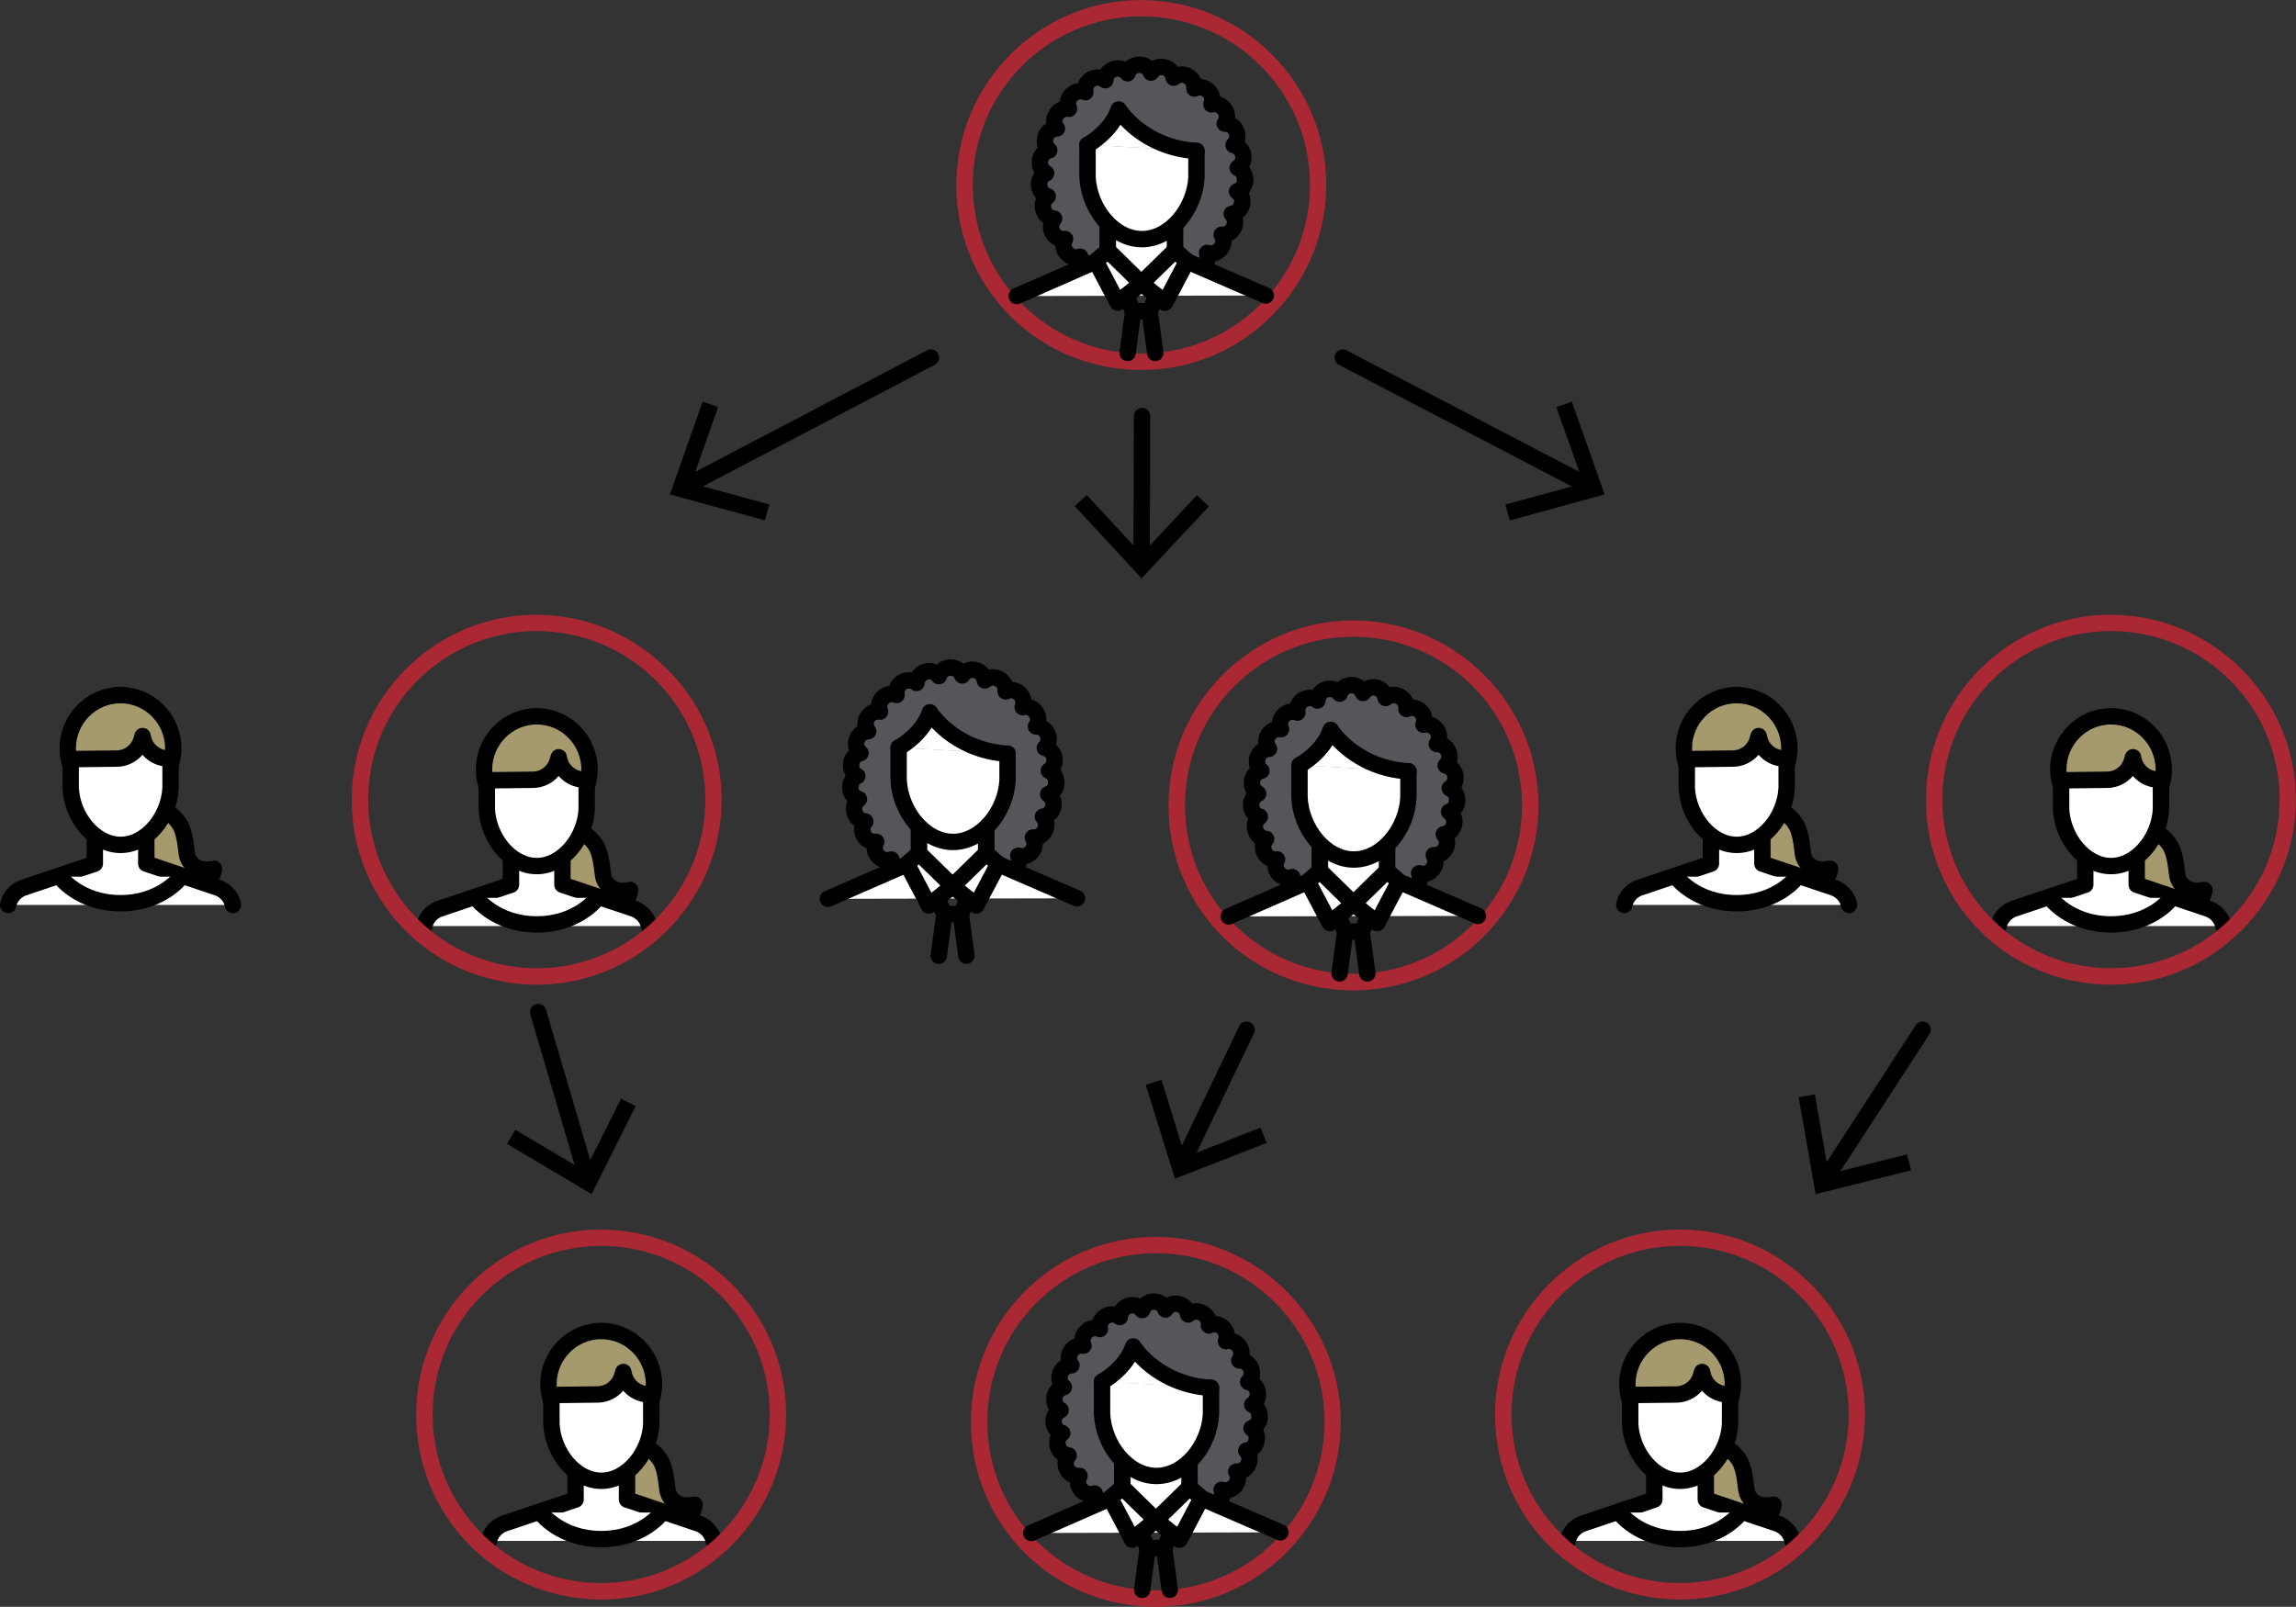 <?xml version="1.0" encoding="UTF-8"?>
<svg id="Layer_2" data-name="Layer 2" xmlns="http://www.w3.org/2000/svg" viewBox="0 0 210.15 147.09">
  <rect x="0" y="0" width="210.15" height="147.09" fill="#333333" stroke="none"/>
  <defs>
    <style>
      .cls-1, .cls-2 {
        fill: #a59a6e;
      }

      .cls-3 {
        fill: #aa2734;
      }

      .cls-4 {
        fill: #54565a;
      }

      .cls-4, .cls-2, .cls-5, .cls-6 {
        stroke: #000;
        stroke-linecap: round;
        stroke-linejoin: round;
        stroke-width: 1.5px;
      }

      .cls-5 {
        fill: #fff;
      }

      .cls-6 {
        fill: none;
      }
    </style>
  </defs>
  <g id="Content">
    <g>
      <g>
        <path class="cls-3" d="m104.47,1.5c8.46,0,15.35,6.82,15.43,15.29.07,8.14-6.17,14.87-14.16,15.52-.37.03-.75.05-1.13.05-.05,0-.11,0-.16,0-.42,0-.84-.02-1.25-.05-7.87-.64-14.09-7.19-14.16-15.24-.08-8.52,6.77-15.49,15.29-15.57.05,0,.09,0,.14,0m0-1.5h-.16c-9.33.09-16.86,7.75-16.78,17.09.08,8.82,6.76,16.01,15.54,16.72.46.04.92.06,1.37.06h.18c.42,0,.84-.02,1.24-.06,8.78-.71,15.61-8.19,15.53-17.02-.08-9.25-7.68-16.78-16.93-16.78h0Z"/>
        <g>
          <path class="cls-4" d="m113.95,16.42c.01-.47-.26-.88-.67-1.05.38-.23.59-.68.51-1.14v-.05c-.09-.46-.45-.81-.88-.9.32-.3.44-.77.27-1.21l-.03-.07c-.18-.44-.6-.69-1.05-.68.26-.37.28-.88,0-1.28l-.03-.04c-.27-.39-.75-.56-1.19-.45.17-.42.06-.93-.29-1.25,0,0-.02-.02-.02-.02-.35-.32-.85-.37-1.25-.17.06-.44-.16-.9-.58-1.12l-.05-.03c-.42-.23-.93-.15-1.27.15-.06-.45-.39-.84-.85-.95,0,0-.05-.01-.06-.01-.47-.11-.92.11-1.16.5-.16-.42-.57-.73-1.05-.72h-.09c-.48.02-.87.34-1,.78-.27-.36-.75-.54-1.21-.4l-.07.02c-.46.15-.74.56-.76,1.01-.36-.29-.87-.33-1.28-.08l-.04.02c-.41.25-.6.72-.51,1.16-.41-.18-.91-.1-1.24.24l-.04.04c-.33.34-.4.83-.22,1.24-.44-.08-.89.11-1.14.5l-.04.06c-.25.41-.2.89.08,1.24-.44,0-.86.29-1.02.73l-.02.07c-.16.45,0,.92.34,1.2-.43.1-.78.46-.85.92v.07c-.07.47.17.9.56,1.11-.4.19-.67.6-.64,1.07v.07c.04.47.36.84.79.97-.36.26-.54.73-.41,1.18l.02.07c.13.46.53.75.97.79-.3.34-.37.83-.15,1.25l.03.06c.23.42.68.62,1.12.56-.22.4-.18.91.14,1.27l.03.03c.31.36.8.47,1.22.32-.11.43.04.91.43,1.18l.06.04c.39.28.89.25,1.26-.01-.01.46.26.89.71,1.07l.07.03c.45.17.93.02,1.22-.33.11.44.49.79.97.84h.07s.04.01.07.01c.45.01.85-.25,1.03-.65.22.4.68.65,1.16.57,0,0,.06,0,.06,0,.48-.08.81-.46.88-.91.31.33.81.45,1.25.26l.08-.03c.43-.2.67-.64.63-1.09.39.24.9.22,1.27-.08l.05-.04c.38-.3.49-.79.34-1.21.43.15.93.01,1.23-.37l.03-.04c.29-.37.31-.87.08-1.25.44.04.88-.21,1.09-.63l.02-.04c.2-.42.12-.91-.19-1.24.43-.06.81-.38.92-.83l.02-.07c.11-.46-.09-.91-.46-1.16.42-.14.73-.53.75-1v-.1s0-.01,0-.01Z"/>
          <g>
            <g>
              <polyline class="cls-5" points="115.86 27.05 107.54 23.44 107.54 19.81 101.4 19.81 101.4 23.44 93.06 27.1"/>
              <polygon class="cls-5" points="104.47 25.93 107.54 23.44 107.54 19.81 101.4 19.81 101.4 23.44 104.47 25.93"/>
              <polygon class="cls-5" points="104.47 25.93 102.3 27.71 100.29 23.9 101.4 22.93 104.47 25.93"/>
              <polygon class="cls-5" points="104.47 25.93 106.64 27.71 108.65 23.9 107.54 22.93 104.47 25.93"/>
              <polyline class="cls-6" points="105.88 27.09 105.22 28.49 104.47 28.49 103.72 28.49 103.06 27.09"/>
              <line class="cls-6" x1="105.74" y1="32.31" x2="105.22" y2="28.49"/>
              <line class="cls-6" x1="103.72" y1="28.49" x2="103.21" y2="32.31"/>
            </g>
            <path class="cls-5" d="m109.51,13.81c0,3.61,0-1.21,0,2.4-.13,2.89-2.37,5.7-5.02,5.68-2.63-.02-4.82-2.82-4.95-5.68,0-3.61,0,.65,0-2.96"/>
            <path class="cls-5" d="m99.54,13.26s2.18-1.19,2.85-3.24c0,0,2.14,3.49,7.12,3.8"/>
          </g>
        </g>
      </g>
      <g>
        <line class="cls-6" x1="85.21" y1="32.73" x2="62.76" y2="44.5"/>
        <polygon points="64.31 36.76 65.73 37.26 63.27 44.23 70.41 46.18 70.01 47.63 61.32 45.26 64.31 36.76"/>
      </g>
      <g>
        <line class="cls-6" x1="122.9" y1="32.73" x2="145.43" y2="44.5"/>
        <polygon points="138.19 47.64 137.79 46.19 144.92 44.24 142.45 37.27 143.87 36.77 146.87 45.26 138.19 47.64"/>
      </g>
      <g>
        <line class="cls-6" x1="104.53" y1="38.09" x2="104.49" y2="51.31"/>
        <polygon points="98.37 46.33 99.47 45.31 104.49 50.74 109.55 45.33 110.64 46.36 104.49 52.94 98.37 46.33"/>
      </g>
      <g>
        <line class="cls-6" x1="175.97" y1="94.26" x2="167.07" y2="107.95"/>
        <polygon points="164.63 100.44 166.11 100.18 167.38 107.47 174.55 105.67 174.92 107.13 166.18 109.31 164.63 100.44"/>
      </g>
      <g>
        <line class="cls-6" x1="49.26" y1="92.65" x2="53.7" y2="107.75"/>
        <polygon points="46.41 104.71 47.17 103.42 53.53 107.2 56.84 100.58 58.18 101.25 54.15 109.31 46.41 104.71"/>
      </g>
      <g>
        <line class="cls-6" x1="114.1" y1="94.26" x2="108.25" y2="106.44"/>
        <polygon points="104.87 99.3 106.31 98.85 108.49 105.92 115.38 103.22 115.93 104.62 107.54 107.9 104.87 99.3"/>
      </g>
      <g>
        <path class="cls-3" d="m123.88,58.29c8.46,0,15.35,6.82,15.43,15.29.07,8.14-6.17,14.87-14.16,15.52-.37.03-.75.05-1.13.05-.05,0-.11,0-.16,0-.42,0-.83-.02-1.24-.05-7.87-.64-14.09-7.19-14.16-15.24-.08-8.52,6.77-15.49,15.29-15.57.05,0,.09,0,.14,0m0-1.5v1.5-1.5h-.16c-9.33.09-16.86,7.75-16.78,17.09.08,8.82,6.76,16.01,15.54,16.72.46.04.92.06,1.37.06h.18c.42,0,.84-.02,1.24-.06,8.78-.71,15.61-8.19,15.53-17.02-.08-9.25-7.68-16.78-16.93-16.78h0Z"/>
        <g>
          <path class="cls-4" d="m133.36,73.21c.01-.47-.26-.88-.67-1.05.38-.23.59-.68.51-1.14v-.05c-.09-.46-.45-.81-.88-.9.32-.3.44-.77.27-1.21l-.03-.07c-.18-.44-.6-.69-1.05-.68.26-.37.28-.88,0-1.28l-.03-.04c-.27-.39-.75-.56-1.19-.45.17-.42.06-.93-.29-1.25,0,0-.02-.02-.02-.02-.35-.32-.85-.37-1.25-.17.06-.44-.16-.9-.58-1.12l-.05-.03c-.42-.23-.93-.15-1.27.15-.06-.45-.39-.84-.85-.95,0,0-.05-.01-.06-.01-.47-.11-.92.11-1.16.5-.16-.42-.57-.73-1.05-.72h-.09c-.48.02-.87.34-1,.78-.27-.36-.75-.54-1.21-.4l-.07.02c-.46.15-.74.56-.76,1.01-.36-.29-.87-.33-1.28-.08l-.04.02c-.41.25-.6.72-.51,1.16-.41-.18-.91-.1-1.24.24l-.04.04c-.33.34-.4.83-.22,1.24-.44-.08-.89.11-1.14.5l-.04.06c-.25.41-.2.89.08,1.24-.44,0-.86.29-1.02.73l-.02.07c-.16.45,0,.92.34,1.2-.43.1-.78.46-.85.92v.07c-.07.47.17.9.56,1.11-.4.19-.67.6-.64,1.07v.07c.04.47.36.84.79.97-.36.26-.54.73-.41,1.18l.02.07c.13.46.53.75.97.79-.3.34-.37.83-.15,1.25l.03.06c.23.42.68.62,1.12.56-.22.4-.18.91.14,1.27l.03.03c.31.36.8.47,1.22.32-.11.43.04.91.43,1.18l.06.04c.39.28.89.25,1.26-.01-.01.46.26.89.71,1.07l.07.03c.45.17.93.02,1.22-.33.11.44.49.79.97.84h.07s.04.01.07.01c.45.01.85-.25,1.03-.65.22.4.68.65,1.16.57,0,0,.06,0,.06,0,.48-.08.81-.46.88-.91.31.33.81.45,1.25.26l.08-.03c.43-.2.67-.64.63-1.09.39.24.9.22,1.27-.08l.05-.04c.38-.3.49-.79.34-1.21.43.15.93.01,1.23-.37l.03-.04c.29-.37.31-.87.08-1.25.44.04.88-.21,1.09-.63l.02-.04c.2-.42.12-.91-.19-1.24.43-.06.81-.38.92-.83l.02-.07c.11-.46-.09-.91-.46-1.16.42-.14.73-.53.75-1v-.1s0-.01,0-.01Z"/>
          <g>
            <g>
              <polyline class="cls-5" points="135.27 83.84 126.95 80.23 126.95 76.59 120.81 76.59 120.81 80.23 112.46 83.89"/>
              <polygon class="cls-5" points="123.88 82.72 126.95 80.23 126.95 76.59 120.81 76.59 120.81 80.23 123.88 82.72"/>
              <polygon class="cls-5" points="123.88 82.72 121.71 84.5 119.7 80.69 120.81 79.72 123.88 82.72"/>
              <polygon class="cls-5" points="123.88 82.72 126.05 84.5 128.06 80.69 126.95 79.72 123.88 82.72"/>
              <polyline class="cls-6" points="125.29 83.88 124.63 85.28 123.88 85.28 123.13 85.28 122.47 83.88"/>
              <line class="cls-6" x1="125.15" y1="89.1" x2="124.63" y2="85.28"/>
              <line class="cls-6" x1="123.13" y1="85.28" x2="122.61" y2="89.1"/>
            </g>
            <path class="cls-5" d="m128.91,70.6c0,3.61,0-1.21,0,2.4-.13,2.89-2.37,5.7-5.02,5.68-2.63-.02-4.82-2.82-4.95-5.68,0-3.61,0,.65,0-2.96"/>
            <path class="cls-5" d="m118.95,70.05s2.18-1.19,2.85-3.24c0,0,2.14,3.49,7.12,3.8"/>
          </g>
        </g>
      </g>
      <g>
        <path class="cls-3" d="m105.8,114.72c8.46,0,15.35,6.82,15.43,15.29.07,8.14-6.17,14.87-14.16,15.52-.37.03-.75.05-1.13.05-.05,0-.11,0-.16,0-.42,0-.84-.02-1.25-.05-7.87-.64-14.09-7.19-14.16-15.24-.08-8.52,6.77-15.49,15.29-15.57.05,0,.1,0,.14,0m0-1.5v1.5-1.5h-.16c-9.33.09-16.86,7.75-16.78,17.09.08,8.82,6.76,16.01,15.54,16.72.46.04.92.06,1.37.06h.18c.42,0,.84-.02,1.24-.06,8.79-.71,15.61-8.19,15.53-17.03-.08-9.25-7.68-16.78-16.93-16.78h0Z"/>
        <g>
          <path class="cls-4" d="m115.28,129.64c.01-.47-.26-.88-.67-1.05.38-.23.59-.68.51-1.14v-.05c-.09-.46-.45-.81-.88-.9.32-.3.44-.77.27-1.21l-.03-.07c-.18-.44-.6-.69-1.05-.68.26-.37.28-.88,0-1.28l-.03-.04c-.27-.39-.75-.56-1.19-.45.17-.42.06-.93-.29-1.25,0,0-.02-.02-.02-.02-.35-.32-.85-.37-1.25-.17.06-.44-.16-.9-.58-1.12l-.05-.03c-.42-.23-.93-.15-1.27.15-.06-.45-.39-.84-.85-.95,0,0-.05-.01-.06-.01-.47-.11-.92.11-1.16.5-.16-.42-.57-.73-1.05-.72h-.09c-.48.02-.87.34-1,.78-.27-.36-.75-.54-1.21-.4l-.07.02c-.46.15-.74.56-.76,1.01-.36-.29-.87-.33-1.28-.08l-.04.02c-.41.25-.6.72-.51,1.16-.41-.18-.91-.1-1.24.24l-.04.04c-.33.34-.4.83-.22,1.24-.44-.08-.89.11-1.14.5l-.04.06c-.25.41-.2.89.08,1.24-.44,0-.86.29-1.02.73l-.02.07c-.16.45,0,.92.34,1.2-.43.1-.78.46-.85.92v.07c-.07.47.17.9.56,1.11-.4.19-.67.6-.64,1.07v.07c.04.47.36.84.79.97-.36.26-.54.73-.41,1.18l.02.07c.13.46.53.75.97.79-.3.34-.37.83-.15,1.25l.03.06c.23.42.68.62,1.12.56-.22.4-.18.91.14,1.27l.03.03c.31.36.8.47,1.22.32-.11.43.04.91.43,1.18l.06.04c.39.28.89.25,1.26-.01-.01.46.26.89.71,1.07l.07.03c.45.17.93.02,1.22-.33.11.44.49.79.97.84h.07s.04.01.07.01c.45.01.85-.25,1.03-.65.22.4.68.65,1.16.57,0,0,.06,0,.06,0,.48-.08.81-.46.88-.91.31.33.81.45,1.25.26l.08-.03c.43-.2.67-.64.63-1.09.39.24.9.22,1.27-.08l.05-.04c.38-.3.49-.79.34-1.21.43.15.93.01,1.23-.37l.03-.04c.29-.37.31-.87.08-1.25.44.04.88-.21,1.09-.63l.02-.04c.2-.42.12-.91-.19-1.24.43-.06.81-.38.92-.83l.02-.07c.11-.46-.09-.91-.46-1.16.42-.14.73-.53.75-1v-.1s0-.01,0-.01Z"/>
          <g>
            <g>
              <polyline class="cls-5" points="117.19 140.27 108.87 136.67 108.87 133.03 102.73 133.03 102.73 136.67 94.39 140.33"/>
              <polygon class="cls-5" points="105.8 139.15 108.87 136.67 108.87 133.03 102.73 133.03 102.73 136.67 105.8 139.15"/>
              <polygon class="cls-5" points="105.8 139.15 103.63 140.94 101.62 137.13 102.73 136.15 105.8 139.15"/>
              <polygon class="cls-5" points="105.8 139.15 107.97 140.94 109.98 137.13 108.87 136.15 105.8 139.15"/>
              <polyline class="cls-6" points="107.21 140.31 106.55 141.71 105.8 141.71 105.05 141.71 104.39 140.31"/>
              <line class="cls-6" x1="107.07" y1="145.53" x2="106.55" y2="141.71"/>
              <line class="cls-6" x1="105.05" y1="141.71" x2="104.54" y2="145.53"/>
            </g>
            <path class="cls-5" d="m110.84,127.03c0,3.61,0-1.21,0,2.4-.13,2.89-2.37,5.7-5.02,5.68-2.63-.02-4.82-2.82-4.95-5.68,0-3.61,0,.65,0-2.96"/>
            <path class="cls-5" d="m100.87,126.49s2.18-1.19,2.85-3.24c0,0,2.14,3.49,7.12,3.8"/>
          </g>
        </g>
      </g>
      <g>
        <polygon class="cls-1" points="18.58 80.79 12.28 79.7 12.28 74.92 16.16 75.25 17.2 78.76 18.58 80.79"/>
        <path class="cls-2" d="m14.04,74.26c.73-.27,1.73.07,2.44,1.25.53.89.56,2.55.67,2.89.22.68.95,1.45,2.44,1.13,0,0-.12,1.12-.96,1.28"/>
        <path class="cls-2" d="m15.86,68.5c0,2.67-2.16,4.83-4.83,4.83s-4.83-2.16-4.83-4.83,2.16-4.87,4.83-4.87,4.83,2.2,4.83,4.87Z"/>
        <g>
          <path class="cls-5" d="m21.32,82.84c-.13-.69-.63-1.28-1.32-1.56l-6.61-2.22v-3.3h-4.71v3.3l-6.61,2.22c-.69.28-1.19.87-1.32,1.56"/>
          <path class="cls-5" d="m15.61,69.43c0,3.31,0-.61,0,2.7-.12,2.65-2.17,5.23-4.6,5.21-2.41-.02-4.42-2.58-4.54-5.21,0-3.31,0,.67,0-2.64l4.22-.05c1.04-.01,1.95-.7,2.25-1.69l.11-.37.03.14c.24,1.19,1.33,2.01,2.54,1.9h0Z"/>
          <path class="cls-5" d="m5.47,80.25s1.76,2.43,5.56,2.43,5.56-2.43,5.56-2.43"/>
        </g>
      </g>
      <g>
        <polygon class="cls-1" points="166.5 80.79 160.2 79.7 160.2 74.92 164.08 75.25 165.12 78.76 166.5 80.79"/>
        <path class="cls-2" d="m161.96,74.26c.73-.27,1.73.07,2.44,1.25.53.89.56,2.55.67,2.89.22.68.95,1.45,2.44,1.13,0,0-.12,1.12-.96,1.28"/>
        <path class="cls-2" d="m163.78,68.5c0,2.67-2.16,4.83-4.83,4.83s-4.83-2.16-4.83-4.83,2.16-4.87,4.83-4.87,4.83,2.2,4.83,4.87Z"/>
        <g>
          <path class="cls-5" d="m169.24,82.84c-.13-.69-.63-1.28-1.32-1.56l-6.61-2.22v-3.3h-4.71v3.3l-6.61,2.22c-.69.28-1.19.87-1.32,1.56"/>
          <path class="cls-5" d="m163.53,69.43c0,3.31,0-.61,0,2.7-.12,2.65-2.17,5.23-4.6,5.21-2.41-.02-4.42-2.58-4.54-5.21,0-3.31,0,.67,0-2.64l4.22-.05c1.04-.01,1.95-.7,2.25-1.69l.11-.37.03.14c.24,1.19,1.33,2.01,2.54,1.9h0Z"/>
          <path class="cls-5" d="m153.39,80.25s1.76,2.43,5.56,2.43,5.56-2.43,5.56-2.43"/>
        </g>
      </g>
      <g>
        <g>
          <polygon class="cls-1" points="200.76 82.73 194.46 81.64 194.46 76.86 198.35 77.19 199.39 80.69 200.76 82.73"/>
          <path class="cls-2" d="m196.22,76.2c.73-.27,1.73.07,2.44,1.25.53.89.56,2.55.67,2.89.22.68.95,1.45,2.44,1.13,0,0-.12,1.12-.96,1.28"/>
          <path class="cls-2" d="m198.05,70.44c0,2.67-2.16,4.83-4.83,4.83s-4.83-2.16-4.83-4.83,2.16-4.87,4.83-4.87,4.83,2.2,4.83,4.87Z"/>
          <g>
            <path class="cls-5" d="m203.5,84.77c-.13-.69-.63-1.28-1.32-1.56l-6.61-2.22v-3.3h-4.71v3.3l-6.61,2.22c-.69.28-1.19.87-1.32,1.56"/>
            <path class="cls-5" d="m197.79,71.37c0,3.31,0-.61,0,2.7-.12,2.65-2.17,5.23-4.6,5.21-2.41-.02-4.42-2.58-4.54-5.21,0-3.31,0,.67,0-2.64l4.22-.05c1.04-.01,1.95-.7,2.25-1.69l.11-.37.03.14c.24,1.19,1.33,2.01,2.54,1.9h0Z"/>
            <path class="cls-5" d="m187.65,82.19s1.76,2.43,5.56,2.43,5.56-2.43,5.56-2.43"/>
          </g>
        </g>
        <path class="cls-3" d="m193.22,57.77c8.46,0,15.35,6.82,15.43,15.29.07,8.14-6.17,14.87-14.16,15.52-.37.03-.75.05-1.13.05-.05,0-.11,0-.16,0-.42,0-.84-.02-1.25-.05-7.87-.64-14.09-7.19-14.16-15.24-.08-8.52,6.77-15.49,15.29-15.57.05,0,.1,0,.14,0m0-1.5v1.5-1.5h-.16c-9.33.09-16.86,7.75-16.78,17.09.08,8.82,6.76,16.01,15.54,16.72.46.04.92.06,1.37.06h.18c.42,0,.84-.02,1.24-.06,8.78-.71,15.61-8.19,15.53-17.02-.08-9.25-7.68-16.78-16.93-16.78h0Z"/>
      </g>
      <g>
        <g>
          <polygon class="cls-1" points="56.67 82.73 50.37 81.64 50.37 76.86 54.26 77.19 55.3 80.69 56.67 82.73"/>
          <path class="cls-2" d="m52.13,76.2c.73-.27,1.73.07,2.44,1.25.53.89.56,2.55.67,2.89.22.68.95,1.45,2.44,1.13,0,0-.12,1.12-.96,1.28"/>
          <path class="cls-2" d="m53.96,70.44c0,2.67-2.16,4.83-4.83,4.83s-4.83-2.16-4.83-4.83,2.16-4.87,4.83-4.87,4.83,2.2,4.83,4.87Z"/>
          <g>
            <path class="cls-5" d="m59.41,84.77c-.13-.69-.63-1.28-1.32-1.56l-6.61-2.22v-3.3h-4.71v3.3l-6.61,2.22c-.69.28-1.19.87-1.32,1.56"/>
            <path class="cls-5" d="m53.7,71.37c0,3.31,0-.61,0,2.7-.12,2.65-2.17,5.23-4.6,5.21-2.41-.02-4.42-2.58-4.54-5.21,0-3.31,0,.67,0-2.64l4.22-.05c1.04-.01,1.95-.7,2.25-1.69l.11-.37.03.14c.24,1.19,1.33,2.01,2.54,1.9h0Z"/>
            <path class="cls-5" d="m43.57,82.19s1.76,2.43,5.56,2.43,5.56-2.43,5.56-2.43"/>
          </g>
        </g>
        <path class="cls-3" d="m49.13,57.77c8.46,0,15.35,6.82,15.43,15.29.07,8.14-6.17,14.87-14.16,15.52-.37.03-.75.05-1.13.05-.05,0-.11,0-.16,0-.42,0-.84-.02-1.25-.05-7.87-.64-14.09-7.19-14.16-15.24-.08-8.52,6.77-15.49,15.29-15.57.05,0,.1,0,.14,0m0-1.5v1.5-1.5h-.16c-9.33.09-16.86,7.75-16.78,17.09.08,8.82,6.76,16.01,15.54,16.72.46.04.92.06,1.37.06h.18c.42,0,.84-.02,1.24-.06,8.78-.71,15.61-8.19,15.53-17.02-.08-9.25-7.68-16.78-16.93-16.78h0Z"/>
      </g>
      <g>
        <g>
          <polygon class="cls-1" points="62.57 139 56.28 137.91 56.28 133.13 60.16 133.46 61.2 136.97 62.57 139"/>
          <path class="cls-2" d="m58.03,132.47c.73-.27,1.73.07,2.44,1.25.53.89.56,2.55.67,2.89.22.68.95,1.45,2.44,1.13,0,0-.12,1.12-.96,1.28"/>
          <path class="cls-2" d="m59.86,126.71c0,2.67-2.16,4.83-4.83,4.83s-4.83-2.16-4.83-4.83,2.16-4.87,4.83-4.87,4.83,2.2,4.83,4.87Z"/>
          <g>
            <path class="cls-5" d="m65.32,141.05c-.13-.69-.63-1.28-1.32-1.56l-6.61-2.22v-3.3h-4.71v3.3l-6.61,2.22c-.69.28-1.19.87-1.32,1.56"/>
            <path class="cls-5" d="m59.61,127.64c0,3.31,0-.61,0,2.7-.12,2.65-2.17,5.23-4.6,5.21-2.41-.02-4.42-2.58-4.54-5.21,0-3.31,0,.67,0-2.64l4.22-.05c1.04-.01,1.95-.7,2.25-1.69l.11-.37.03.14c.24,1.19,1.33,2.01,2.54,1.9h0Z"/>
            <path class="cls-5" d="m49.47,138.46s1.76,2.43,5.56,2.43,5.56-2.43,5.56-2.43"/>
          </g>
        </g>
        <path class="cls-3" d="m55.03,114.05c8.46,0,15.35,6.82,15.43,15.29.07,8.14-6.17,14.87-14.16,15.52-.37.03-.75.05-1.13.05-.05,0-.11,0-.16,0-.42,0-.84-.02-1.25-.05-7.87-.64-14.09-7.19-14.16-15.24-.08-8.52,6.77-15.49,15.29-15.57.05,0,.1,0,.14,0m0-1.5v1.5-1.5h-.16c-9.33.09-16.86,7.75-16.78,17.09.08,8.82,6.76,16.01,15.54,16.72.46.04.92.06,1.37.06h.18c.42,0,.84-.02,1.24-.06,8.78-.71,15.61-8.19,15.53-17.02-.08-9.25-7.68-16.78-16.93-16.78h0Z"/>
      </g>
      <g>
        <g>
          <polygon class="cls-1" points="161.32 139 155.02 137.91 155.02 133.13 158.91 133.46 159.95 136.97 161.32 139"/>
          <path class="cls-2" d="m156.78,132.47c.73-.27,1.73.07,2.44,1.25.53.89.56,2.55.67,2.89.22.68.95,1.45,2.44,1.13,0,0-.12,1.12-.96,1.28"/>
          <path class="cls-2" d="m158.61,126.71c0,2.67-2.16,4.83-4.83,4.83s-4.83-2.16-4.83-4.83,2.16-4.87,4.83-4.87,4.83,2.2,4.83,4.87Z"/>
          <g>
            <path class="cls-5" d="m164.06,141.05c-.13-.69-.63-1.28-1.32-1.56l-6.61-2.22v-3.3h-4.71v3.3l-6.61,2.22c-.69.28-1.19.87-1.32,1.56"/>
            <path class="cls-5" d="m158.35,127.64c0,3.31,0-.61,0,2.7-.12,2.65-2.17,5.23-4.6,5.21-2.41-.02-4.42-2.58-4.54-5.21,0-3.31,0,.67,0-2.64l4.22-.05c1.04-.01,1.95-.7,2.25-1.69l.11-.37.03.14c.24,1.19,1.33,2.01,2.54,1.9h0Z"/>
            <path class="cls-5" d="m148.21,138.46s1.76,2.43,5.56,2.43,5.56-2.43,5.56-2.43"/>
          </g>
        </g>
        <path class="cls-3" d="m153.78,114.05c8.46,0,15.35,6.82,15.43,15.29.07,8.14-6.17,14.87-14.16,15.52-.37.03-.75.05-1.13.05-.05,0-.11,0-.16,0-.42,0-.84-.02-1.25-.05-7.87-.64-14.09-7.19-14.16-15.24-.08-8.52,6.77-15.49,15.29-15.57.05,0,.1,0,.14,0m0-1.5v1.5-1.5h-.16c-9.33.09-16.86,7.75-16.78,17.09.08,8.82,6.76,16.01,15.54,16.72.46.04.92.06,1.37.06h.18c.42,0,.84-.02,1.24-.06,8.79-.71,15.61-8.19,15.53-17.03-.08-9.25-7.68-16.78-16.93-16.78h0Z"/>
      </g>
      <g>
        <path class="cls-4" d="m96.67,71.6c.01-.47-.26-.88-.67-1.05.38-.23.59-.68.51-1.14v-.05c-.09-.46-.45-.81-.88-.9.32-.3.44-.77.27-1.21l-.03-.07c-.18-.44-.6-.69-1.05-.68.26-.37.28-.88,0-1.28l-.03-.04c-.27-.39-.75-.56-1.19-.45.17-.42.06-.93-.29-1.25,0,0-.02-.02-.02-.02-.35-.32-.85-.37-1.25-.17.06-.44-.16-.9-.58-1.12l-.05-.03c-.42-.23-.93-.15-1.27.15-.06-.45-.39-.84-.85-.95,0,0-.05-.01-.06-.01-.47-.11-.92.11-1.16.5-.16-.42-.57-.73-1.05-.72h-.09c-.48.02-.87.34-1,.78-.27-.36-.75-.54-1.21-.4l-.07.02c-.46.15-.74.56-.76,1.01-.36-.29-.87-.33-1.28-.08l-.04.02c-.41.25-.6.72-.51,1.16-.41-.18-.91-.1-1.24.24l-.04.04c-.33.34-.4.83-.22,1.24-.44-.08-.89.11-1.14.5l-.04.06c-.25.41-.2.89.08,1.24-.44,0-.86.29-1.02.73l-.02.07c-.16.45,0,.92.34,1.2-.43.1-.78.46-.85.92v.07c-.07.47.17.9.56,1.11-.4.19-.67.6-.64,1.07v.07c.04.47.36.84.79.97-.36.26-.54.73-.41,1.18l.02.07c.13.46.53.75.97.79-.3.34-.37.83-.15,1.25l.03.06c.23.42.68.62,1.12.56-.22.4-.18.91.14,1.27l.03.03c.31.36.8.47,1.22.32-.11.43.04.91.43,1.18l.06.04c.39.28.89.25,1.26-.01-.01.46.26.89.71,1.07l.07.03c.45.17.93.02,1.22-.33.11.44.49.79.97.84h.07s.04.01.07.01c.45.01.85-.25,1.03-.65.22.4.68.65,1.16.57,0,0,.06,0,.06,0,.48-.08.81-.46.88-.91.31.33.81.45,1.25.26l.08-.03c.43-.2.67-.64.63-1.09.39.24.9.22,1.27-.08l.05-.04c.38-.3.49-.79.34-1.21.43.15.93.01,1.23-.37l.03-.04c.29-.37.31-.87.08-1.25.44.04.88-.21,1.09-.63l.02-.04c.2-.42.12-.91-.19-1.24.43-.06.81-.38.92-.83l.02-.07c.11-.46-.09-.91-.46-1.16.42-.14.73-.53.75-1v-.1s0-.01,0-.01Z"/>
        <g>
          <g>
            <polyline class="cls-5" points="98.58 82.23 90.26 78.63 90.26 74.99 84.12 74.99 84.12 78.63 75.77 82.28"/>
            <polygon class="cls-5" points="87.19 81.11 90.26 78.63 90.26 74.99 84.12 74.99 84.12 78.63 87.19 81.11"/>
            <polygon class="cls-5" points="87.19 81.11 85.02 82.89 83.01 79.08 84.12 78.11 87.19 81.11"/>
            <polygon class="cls-5" points="87.19 81.11 89.36 82.89 91.37 79.08 90.26 78.11 87.19 81.11"/>
            <polyline class="cls-6" points="88.6 82.27 87.94 83.67 87.19 83.67 86.44 83.67 85.78 82.27"/>
            <line class="cls-6" x1="88.45" y1="87.49" x2="87.94" y2="83.67"/>
            <line class="cls-6" x1="86.44" y1="83.67" x2="85.92" y2="87.49"/>
          </g>
          <path class="cls-5" d="m92.22,68.99c0,3.61,0-1.21,0,2.4-.13,2.89-2.37,5.7-5.02,5.68-2.63-.02-4.82-2.82-4.95-5.68,0-3.61,0,.65,0-2.96"/>
          <path class="cls-5" d="m82.26,68.44s2.18-1.19,2.85-3.24c0,0,2.14,3.49,7.12,3.8"/>
        </g>
      </g>
    </g>
  </g>
</svg>